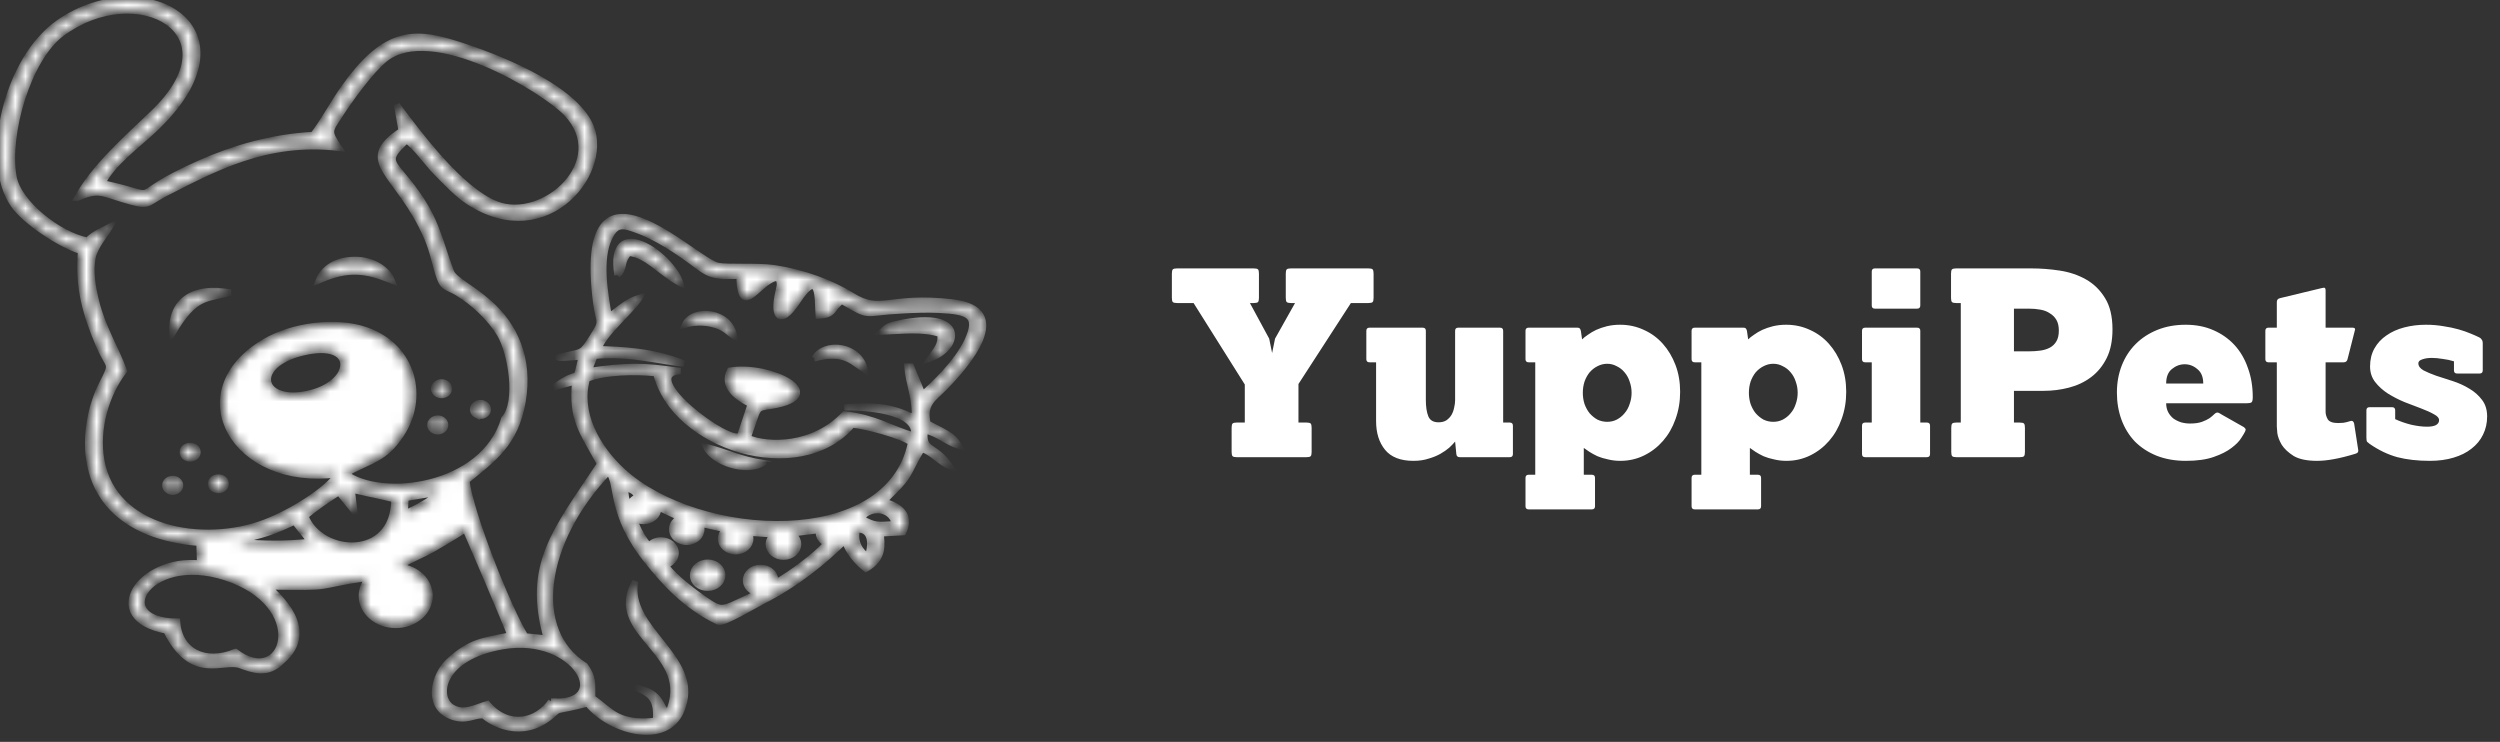 <svg width="246" height="73" viewBox="0 0 246 73" fill="none" xmlns="http://www.w3.org/2000/svg">
<rect x="0" y="0" width="246" height="73" fill="#333333" stroke="none"/>
<path d="M121.192 42.083C121.192 41.875 121.224 41.739 121.288 41.675C121.352 41.611 121.488 41.579 121.696 41.579H122.488V37.835L117.448 29.819H115.816C115.608 29.819 115.472 29.787 115.408 29.723C115.344 29.659 115.312 29.523 115.312 29.315V26.915C115.312 26.707 115.344 26.571 115.408 26.507C115.472 26.443 115.608 26.411 115.816 26.411H123.376C123.584 26.411 123.72 26.443 123.784 26.507C123.848 26.571 123.88 26.707 123.88 26.915V29.315C123.88 29.523 123.848 29.659 123.784 29.723C123.72 29.787 123.584 29.819 123.376 29.819H122.992L124.888 33.323L125.176 34.739L125.464 33.323L127.432 29.819H127.024C126.816 29.819 126.68 29.787 126.616 29.723C126.552 29.659 126.52 29.523 126.52 29.315V26.915C126.52 26.707 126.552 26.571 126.616 26.507C126.68 26.443 126.816 26.411 127.024 26.411H134.656C134.864 26.411 135 26.443 135.064 26.507C135.128 26.571 135.16 26.707 135.16 26.915V29.315C135.16 29.523 135.128 29.659 135.064 29.723C135 29.787 134.864 29.819 134.656 29.819H132.928L127.768 37.787V41.579H128.56C128.768 41.579 128.904 41.611 128.968 41.675C129.032 41.739 129.064 41.875 129.064 42.083V44.483C129.064 44.691 129.032 44.827 128.968 44.891C128.904 44.955 128.768 44.987 128.56 44.987H121.696C121.488 44.987 121.352 44.955 121.288 44.891C121.224 44.827 121.192 44.691 121.192 44.483V42.083ZM143.183 32.555C143.183 32.347 143.287 32.243 143.495 32.243H147.599C147.807 32.243 147.911 32.347 147.911 32.555V41.579H148.559C148.767 41.579 148.871 41.683 148.871 41.891V44.675C148.871 44.883 148.767 44.987 148.559 44.987H143.639C143.431 44.987 143.319 44.883 143.303 44.675L143.183 43.451C143.039 43.627 142.847 43.827 142.607 44.051C142.367 44.259 142.079 44.459 141.743 44.651C141.407 44.843 141.015 45.003 140.567 45.131C140.135 45.275 139.639 45.347 139.079 45.347C137.815 45.347 136.887 44.987 136.295 44.267C135.703 43.547 135.407 42.603 135.407 41.435V35.651H134.759C134.551 35.651 134.447 35.547 134.447 35.339V32.555C134.447 32.347 134.551 32.243 134.759 32.243H139.991C140.199 32.243 140.303 32.347 140.303 32.555V39.371C140.303 40.027 140.383 40.555 140.543 40.955C140.703 41.355 141.039 41.555 141.551 41.555C141.855 41.555 142.111 41.491 142.319 41.363C142.527 41.219 142.695 41.043 142.823 40.835C142.951 40.611 143.039 40.371 143.087 40.115C143.151 39.859 143.183 39.611 143.183 39.371V32.555ZM150.109 32.555C150.109 32.347 150.213 32.243 150.421 32.243H155.197C155.325 32.243 155.405 32.267 155.437 32.315C155.485 32.347 155.525 32.427 155.557 32.555L155.677 33.395C155.821 33.251 156.013 33.099 156.253 32.939C156.493 32.763 156.765 32.603 157.069 32.459C157.389 32.315 157.741 32.195 158.125 32.099C158.525 32.003 158.957 31.955 159.421 31.955C160.253 31.955 161.029 32.123 161.749 32.459C162.469 32.779 163.093 33.235 163.621 33.827C164.149 34.419 164.565 35.115 164.869 35.915C165.173 36.715 165.325 37.595 165.325 38.555C165.325 39.515 165.173 40.411 164.869 41.243C164.581 42.059 164.173 42.771 163.645 43.379C163.117 43.987 162.493 44.467 161.773 44.819C161.053 45.171 160.277 45.347 159.445 45.347C159.013 45.347 158.605 45.299 158.221 45.203C157.837 45.123 157.493 45.019 157.189 44.891C156.885 44.747 156.621 44.603 156.397 44.459C156.173 44.315 155.989 44.187 155.845 44.075V46.715H156.637C156.845 46.715 156.949 46.819 156.949 47.027V49.811C156.949 50.019 156.845 50.123 156.637 50.123H150.421C150.213 50.123 150.109 50.019 150.109 49.811V47.027C150.109 46.819 150.213 46.715 150.421 46.715H151.069V35.651H150.421C150.213 35.651 150.109 35.547 150.109 35.339V32.555ZM155.749 38.651C155.749 39.035 155.805 39.403 155.917 39.755C156.045 40.107 156.213 40.411 156.421 40.667C156.645 40.923 156.901 41.131 157.189 41.291C157.493 41.435 157.813 41.507 158.149 41.507C158.485 41.507 158.797 41.435 159.085 41.291C159.389 41.131 159.645 40.923 159.853 40.667C160.077 40.411 160.245 40.107 160.357 39.755C160.485 39.403 160.549 39.035 160.549 38.651C160.549 38.267 160.485 37.899 160.357 37.547C160.245 37.195 160.077 36.891 159.853 36.635C159.645 36.379 159.389 36.179 159.085 36.035C158.797 35.875 158.485 35.795 158.149 35.795C157.813 35.795 157.493 35.875 157.189 36.035C156.901 36.179 156.645 36.379 156.421 36.635C156.213 36.891 156.045 37.195 155.917 37.547C155.805 37.899 155.749 38.267 155.749 38.651ZM166.451 32.555C166.451 32.347 166.555 32.243 166.763 32.243H171.539C171.667 32.243 171.747 32.267 171.779 32.315C171.827 32.347 171.867 32.427 171.899 32.555L172.019 33.395C172.163 33.251 172.355 33.099 172.595 32.939C172.835 32.763 173.107 32.603 173.411 32.459C173.731 32.315 174.083 32.195 174.467 32.099C174.867 32.003 175.299 31.955 175.763 31.955C176.595 31.955 177.371 32.123 178.091 32.459C178.811 32.779 179.435 33.235 179.963 33.827C180.491 34.419 180.907 35.115 181.211 35.915C181.515 36.715 181.667 37.595 181.667 38.555C181.667 39.515 181.515 40.411 181.211 41.243C180.923 42.059 180.515 42.771 179.987 43.379C179.459 43.987 178.835 44.467 178.115 44.819C177.395 45.171 176.619 45.347 175.787 45.347C175.355 45.347 174.947 45.299 174.563 45.203C174.179 45.123 173.835 45.019 173.531 44.891C173.227 44.747 172.963 44.603 172.739 44.459C172.515 44.315 172.331 44.187 172.187 44.075V46.715H172.979C173.187 46.715 173.291 46.819 173.291 47.027V49.811C173.291 50.019 173.187 50.123 172.979 50.123H166.763C166.555 50.123 166.451 50.019 166.451 49.811V47.027C166.451 46.819 166.555 46.715 166.763 46.715H167.411V35.651H166.763C166.555 35.651 166.451 35.547 166.451 35.339V32.555ZM172.091 38.651C172.091 39.035 172.147 39.403 172.259 39.755C172.387 40.107 172.555 40.411 172.763 40.667C172.987 40.923 173.243 41.131 173.531 41.291C173.835 41.435 174.155 41.507 174.491 41.507C174.827 41.507 175.139 41.435 175.427 41.291C175.731 41.131 175.987 40.923 176.195 40.667C176.419 40.411 176.587 40.107 176.699 39.755C176.827 39.403 176.891 39.035 176.891 38.651C176.891 38.267 176.827 37.899 176.699 37.547C176.587 37.195 176.419 36.891 176.195 36.635C175.987 36.379 175.731 36.179 175.427 36.035C175.139 35.875 174.827 35.795 174.491 35.795C174.155 35.795 173.835 35.875 173.531 36.035C173.243 36.179 172.987 36.379 172.763 36.635C172.555 36.891 172.387 37.195 172.259 37.547C172.147 37.899 172.091 38.267 172.091 38.651ZM183.221 41.891C183.221 41.683 183.325 41.579 183.533 41.579H184.181V35.651H183.533C183.325 35.651 183.221 35.547 183.221 35.339V32.555C183.221 32.347 183.325 32.243 183.533 32.243H188.645C188.853 32.243 188.957 32.347 188.957 32.555V41.579H189.605C189.813 41.579 189.917 41.683 189.917 41.891V44.675C189.917 44.883 189.813 44.987 189.605 44.987H183.533C183.325 44.987 183.221 44.883 183.221 44.675V41.891ZM184.493 30.371C184.285 30.371 184.181 30.267 184.181 30.059V26.723C184.181 26.515 184.285 26.411 184.493 26.411H188.645C188.853 26.411 188.957 26.515 188.957 26.723V30.059C188.957 30.267 188.853 30.371 188.645 30.371H184.493ZM192.005 42.083C192.005 41.875 192.037 41.739 192.101 41.675C192.165 41.611 192.301 41.579 192.509 41.579H192.941V29.819H192.485C192.277 29.819 192.141 29.787 192.077 29.723C192.013 29.659 191.981 29.523 191.981 29.315V26.915C191.981 26.707 192.013 26.571 192.077 26.507C192.141 26.443 192.277 26.411 192.485 26.411H199.901C200.813 26.411 201.741 26.483 202.685 26.627C203.629 26.771 204.485 27.059 205.253 27.491C206.021 27.923 206.645 28.531 207.125 29.315C207.621 30.099 207.869 31.131 207.869 32.411C207.869 33.531 207.677 34.475 207.293 35.243C206.909 36.011 206.397 36.635 205.757 37.115C205.117 37.595 204.389 37.939 203.573 38.147C202.773 38.355 201.941 38.459 201.077 38.459H198.173V41.579H198.749C198.957 41.579 199.093 41.611 199.157 41.675C199.221 41.739 199.253 41.875 199.253 42.083V44.483C199.253 44.691 199.221 44.827 199.157 44.891C199.093 44.955 198.957 44.987 198.749 44.987H192.509C192.301 44.987 192.165 44.955 192.101 44.891C192.037 44.827 192.005 44.691 192.005 44.483V42.083ZM202.589 32.531C202.589 32.099 202.509 31.747 202.349 31.475C202.189 31.203 201.973 30.987 201.701 30.827C201.445 30.651 201.133 30.531 200.765 30.467C200.413 30.403 200.037 30.371 199.637 30.371H198.173V34.571H199.661C200.045 34.571 200.413 34.547 200.765 34.499C201.117 34.451 201.429 34.355 201.701 34.211C201.973 34.067 202.189 33.859 202.349 33.587C202.509 33.315 202.589 32.963 202.589 32.531ZM220.807 42.035C220.919 42.131 220.975 42.211 220.975 42.275C220.975 42.291 220.959 42.347 220.927 42.443C220.879 42.555 220.751 42.771 220.543 43.091C220.351 43.411 220.031 43.739 219.583 44.075C219.151 44.411 218.567 44.707 217.831 44.963C217.111 45.219 216.199 45.347 215.095 45.347C214.023 45.347 213.063 45.179 212.215 44.843C211.383 44.507 210.671 44.043 210.079 43.451C209.503 42.843 209.063 42.131 208.759 41.315C208.455 40.483 208.303 39.587 208.303 38.627C208.303 37.667 208.463 36.779 208.783 35.963C209.103 35.147 209.559 34.443 210.151 33.851C210.743 33.259 211.455 32.795 212.287 32.459C213.119 32.123 214.047 31.955 215.071 31.955C216.079 31.955 216.983 32.131 217.783 32.483C218.599 32.835 219.295 33.323 219.871 33.947C220.447 34.571 220.887 35.323 221.191 36.203C221.511 37.067 221.671 38.027 221.671 39.083C221.671 39.355 221.631 39.523 221.551 39.587C221.471 39.651 221.303 39.683 221.047 39.683H213.151C213.151 40.003 213.215 40.291 213.343 40.547C213.471 40.787 213.639 40.995 213.847 41.171C214.071 41.331 214.327 41.459 214.615 41.555C214.903 41.635 215.199 41.675 215.503 41.675C215.983 41.675 216.375 41.619 216.679 41.507C216.983 41.395 217.231 41.275 217.423 41.147C217.615 41.003 217.767 40.875 217.879 40.763C217.991 40.651 218.095 40.595 218.191 40.595C218.255 40.595 218.327 40.619 218.407 40.667C218.487 40.715 218.567 40.763 218.647 40.811L220.807 42.035ZM216.799 37.739C216.799 37.099 216.607 36.627 216.223 36.323C215.855 36.003 215.439 35.843 214.975 35.843C214.511 35.843 214.087 36.003 213.703 36.323C213.335 36.627 213.151 37.099 213.151 37.739H216.799ZM232.055 44.315C232.055 44.443 232.015 44.531 231.935 44.579C231.871 44.611 231.815 44.635 231.767 44.651C230.983 44.891 230.279 45.067 229.655 45.179C229.047 45.291 228.495 45.347 227.999 45.347C227.007 45.347 226.239 45.187 225.695 44.867C225.167 44.531 224.775 44.163 224.519 43.763C224.279 43.347 224.135 42.963 224.087 42.611C224.055 42.243 224.039 42.027 224.039 41.963V35.651H223.223C223.015 35.651 222.911 35.547 222.911 35.339V32.555C222.911 32.347 223.015 32.243 223.223 32.243H224.039V29.723C224.039 29.515 224.143 29.387 224.351 29.339L228.527 28.331C228.559 28.331 228.583 28.331 228.599 28.331C228.615 28.315 228.639 28.307 228.671 28.307C228.783 28.307 228.839 28.395 228.839 28.571V32.243H231.479C231.655 32.243 231.743 32.299 231.743 32.411L230.999 35.339C230.951 35.547 230.823 35.651 230.615 35.651H228.839V40.523C228.839 40.763 228.911 41.011 229.055 41.267C229.215 41.507 229.551 41.627 230.063 41.627C230.223 41.627 230.399 41.619 230.591 41.603C230.799 41.571 231.023 41.515 231.263 41.435L231.383 41.411C231.431 41.411 231.479 41.427 231.527 41.459C231.575 41.491 231.615 41.563 231.647 41.675L232.055 44.315ZM241.47 35.555C241.118 35.443 240.742 35.363 240.342 35.315C239.958 35.251 239.606 35.219 239.286 35.219C238.918 35.219 238.606 35.267 238.35 35.363C238.094 35.443 237.966 35.571 237.966 35.747C237.966 36.019 238.134 36.251 238.47 36.443C238.806 36.619 239.222 36.795 239.718 36.971C240.214 37.131 240.758 37.307 241.35 37.499C241.942 37.691 242.486 37.939 242.982 38.243C243.478 38.531 243.894 38.899 244.23 39.347C244.566 39.779 244.734 40.323 244.734 40.979C244.734 41.635 244.598 42.235 244.326 42.779C244.07 43.307 243.694 43.763 243.198 44.147C242.718 44.531 242.126 44.827 241.422 45.035C240.734 45.243 239.958 45.347 239.094 45.347C237.894 45.347 236.83 45.227 235.902 44.987C234.974 44.731 234.07 44.299 233.19 43.691C233.078 43.611 232.99 43.539 232.926 43.475C232.878 43.411 232.854 43.267 232.854 43.043V40.379C232.854 40.171 232.958 40.067 233.166 40.067H235.374C235.582 40.067 235.686 40.171 235.686 40.379V41.243C236.166 41.467 236.694 41.651 237.27 41.795C237.846 41.923 238.366 41.987 238.83 41.987C239.182 41.987 239.462 41.939 239.67 41.843C239.894 41.731 240.006 41.563 240.006 41.339C240.006 41.131 239.838 40.939 239.502 40.763C239.166 40.571 238.742 40.379 238.23 40.187C237.734 39.995 237.19 39.787 236.598 39.563C236.022 39.323 235.478 39.043 234.966 38.723C234.47 38.403 234.054 38.027 233.718 37.595C233.382 37.163 233.214 36.651 233.214 36.059C233.214 35.387 233.358 34.795 233.646 34.283C233.934 33.771 234.326 33.347 234.822 33.011C235.318 32.659 235.902 32.395 236.574 32.219C237.246 32.043 237.958 31.955 238.71 31.955C239.318 31.955 239.894 32.003 240.438 32.099C240.982 32.179 241.478 32.283 241.926 32.411C242.374 32.539 242.766 32.675 243.102 32.819C243.454 32.963 243.742 33.091 243.966 33.203C244.046 33.235 244.118 33.299 244.182 33.395C244.262 33.475 244.302 33.611 244.302 33.803V36.443C244.302 36.651 244.198 36.755 243.99 36.755H241.782C241.574 36.755 241.47 36.651 241.47 36.443V35.555Z" fill="white"/>
<mask id="path-2-inside-1_24_1301" fill="white">
<path fill-rule="evenodd" clip-rule="evenodd" d="M54.227 69.006C52.892 70.982 50.072 71.751 47.962 69.272C46.875 69.574 45.591 70.363 44.413 69.564C42.905 68.542 43.338 64.659 49.457 63.595C56.748 62.328 60.439 69.515 54.225 69.006H54.227ZM42.709 42.368C43.065 42.541 43.517 42.434 43.718 42.127C43.921 41.822 43.795 41.434 43.44 41.26C43.085 41.087 42.633 41.195 42.431 41.5C42.229 41.805 42.354 42.194 42.709 42.368ZM43.085 38.804C43.44 38.977 43.891 38.87 44.094 38.565C44.295 38.258 44.171 37.871 43.814 37.697C43.458 37.523 43.008 37.631 42.805 37.936C42.604 38.243 42.728 38.631 43.085 38.804ZM46.912 40.845C47.267 41.018 47.719 40.911 47.922 40.606C48.123 40.299 47.998 39.911 47.642 39.738C47.285 39.565 46.835 39.672 46.633 39.978C46.431 40.285 46.556 40.672 46.912 40.846V40.845ZM18.71 43.859C19.119 43.859 19.451 44.144 19.451 44.494C19.451 44.845 19.119 45.132 18.71 45.132C18.301 45.132 17.969 44.847 17.969 44.494C17.969 44.141 18.301 43.859 18.71 43.859ZM16.993 47.117C17.402 47.117 17.734 47.403 17.734 47.755C17.734 48.106 17.402 48.39 16.993 48.39C16.584 48.39 16.252 48.105 16.252 47.755C16.252 47.404 16.582 47.117 16.993 47.117ZM21.492 46.964C21.901 46.964 22.233 47.25 22.233 47.601C22.233 47.953 21.901 48.237 21.492 48.237C21.084 48.237 20.752 47.953 20.752 47.601C20.752 47.25 21.084 46.964 21.492 46.964ZM81.327 53.475C80.87 53.264 80.56 52.852 80.56 52.375C80.56 52.303 80.566 52.233 80.579 52.165L77.887 52.5C78.283 52.724 78.546 53.108 78.546 53.546C78.546 54.236 77.897 54.794 77.095 54.794C76.294 54.794 75.644 54.236 75.644 53.546C75.644 53.165 75.842 52.825 76.156 52.596L73.665 52.42C73.776 52.596 73.839 52.797 73.839 53.012C73.839 53.701 73.189 54.259 72.388 54.259C71.586 54.259 70.937 53.701 70.937 53.012C70.937 52.648 71.118 52.32 71.408 52.091L68.87 51.515C68.969 51.686 69.026 51.878 69.026 52.081C69.026 52.77 68.377 53.328 67.576 53.328C66.774 53.328 66.125 52.77 66.125 52.081C66.125 51.583 66.463 51.154 66.953 50.953L64.772 49.929C64.775 49.963 64.777 49.996 64.777 50.032C64.777 50.721 64.128 51.279 63.326 51.279C62.961 51.279 62.628 51.164 62.374 50.972C62.628 51.849 63.279 53.108 63.866 53.683C64.131 53.369 64.558 53.165 65.044 53.165C65.845 53.165 66.495 53.724 66.495 54.413C66.495 54.87 66.21 55.268 65.785 55.486C65.726 55.563 65.662 55.645 65.593 55.732C66.251 56.756 68.529 58.472 69.735 59.264C70.749 59.93 71.068 60.015 72.375 59.386C72.972 59.099 73.883 58.721 74.565 58.335C73.897 58.223 73.394 57.718 73.394 57.112C73.394 56.422 74.043 55.864 74.844 55.864C75.646 55.864 76.295 56.422 76.295 57.112C76.295 57.197 76.284 57.281 76.266 57.362C77.835 56.493 80.345 54.622 81.325 53.477L81.327 53.475ZM69.635 55.354C70.435 55.354 71.086 55.912 71.086 56.601C71.086 57.29 70.436 57.849 69.635 57.849C68.834 57.849 68.184 57.29 68.184 56.601C68.184 55.912 68.834 55.354 69.635 55.354ZM61.911 49.762C62.014 49.356 62.35 49.025 62.788 48.874C62.405 48.328 62.314 48.274 61.514 47.992C61.538 48.69 61.578 49.217 61.911 49.762ZM39.428 55.781L39.321 55.726C40.085 55.168 41.683 54.555 42.656 53.98C43.737 53.34 44.868 52.705 45.782 52.067C45.892 52.195 49.87 61.514 50.226 62.52C47.606 63.045 46.307 63.086 44.142 65.095C42.694 66.438 41.977 69.415 44.231 70.415C45.875 71.145 46.691 70.245 47.601 70.415C48.293 71.055 51.36 72.951 54.343 70.353C55.226 69.585 54.405 70.11 57.817 69.231C60.13 72.062 65.986 73.626 67.203 69.457C68.779 64.607 61.614 61.898 62.504 57.212C59.466 62.474 68.539 64.159 65.706 70.254C64.849 69.397 65.104 68.128 62.535 67.661C64.133 68.294 64.687 68.886 64.533 70.923C60.716 71.283 60.2 70.016 58.285 68.663C58.244 67.195 58.441 66.726 57.565 65.514C52.109 62.103 53.332 53.295 59.868 46.431C60.938 47.625 59.901 50.494 63.748 55.264C65.246 57.12 67.356 59.601 70.711 61.197C71.151 61.407 74.501 59.411 75.07 59.126C78.315 57.498 81.137 55.193 83.118 53.214C83.504 54.314 84.304 55.288 85.207 55.98C87.034 54.949 86.765 53.494 86.656 52.5L88.877 52.373C89.674 50.781 88.668 49.804 86.983 49.369C87.567 48.624 88.393 48.035 89.09 47.054C89.646 46.272 90.138 44.992 90.727 44.179C91.901 44.631 92.348 45.4 93.516 45.929C91.985 43.672 90.74 44.513 91.003 42.351C92.43 42.704 93.01 43.435 94.374 43.895C93.794 42.762 92.544 42.379 91.278 41.675C90.846 39.71 91.828 39.251 92.904 38.158C95.099 35.928 99.883 30.459 93.714 29.749C87.442 29.026 86.703 30.887 83.839 29.097C81.852 27.853 78.999 26.786 76.125 26.374C74.516 26.143 71.57 26.346 70.644 26.151C68.258 25.651 56.622 13.579 58.648 29.725C58.928 31.963 59.404 31.45 58.275 33.205C57.317 34.694 57.369 34.621 55.737 34.959C53.339 35.452 57.091 35.094 57.23 35.08C56.514 38.111 57.209 36.073 54.541 38.111L56.589 37.541C56.255 41.326 57.202 42.281 59.047 45.658C54.624 52.296 51.739 55.605 53.805 62.828L51.685 62.608C50.015 59.899 46.291 50.563 45.901 47.296C48.519 45.156 50.715 43.653 51.428 39.514C52.16 35.263 50.625 32.029 48.129 29.825C46.302 28.212 44.67 27.54 44.364 26.717C43.088 23.287 42.972 21.391 40.069 17.794C38.456 15.796 37.952 15.723 39.984 13.82C40.818 14.283 41.987 15.998 42.933 16.955C43.973 18.007 44.997 19.112 46.116 19.841C53.942 24.941 60.393 16.568 57.925 12.029C55.941 8.381 48.967 5.593 44.66 4.256C40.435 2.944 37.69 3.245 33.827 8.676C32.837 10.07 31.809 11.997 30.812 13.268C26.661 13.505 22.986 14.605 19.759 16.026C11.505 19.664 16.883 19.495 10.089 18.021C10.933 16.198 13.561 14.219 15.009 12.877C25.912 2.785 14.225 -3.619 5.803 2.225C0.559 5.864 -1.618 15.894 1.317 20.121C2.488 21.807 5.901 24.05 7.969 24.706C7.632 28.263 8.489 31.07 9.75 34.014C10.735 36.309 11.18 35.555 10.089 37.67C9.49 38.829 9.007 40.289 8.808 41.694C7.808 48.717 12.169 52.863 19.613 53.423L19.683 55.442C13.8 54.83 9.721 60.784 16.365 62.053C18.887 67.158 21.973 64.868 23.589 65.444C24.891 65.908 26.309 66.493 27.737 65.037C31.292 61.984 27.274 58.563 26.355 57.712C33.346 57.837 30.544 57.681 36.154 56.864L36.045 57.185C35.757 57.61 35.593 58.103 35.593 58.629C35.593 60.218 37.092 61.505 38.94 61.505C40.788 61.505 42.285 60.217 42.285 58.629C42.285 57.182 41.044 55.985 39.426 55.783L39.428 55.781ZM71.339 27.16L72.751 27.147C72.854 31.797 74.814 27.308 76.562 27.339C76.915 27.971 76.644 28.325 76.493 29.202C76.081 31.599 77.069 31.774 78.436 29.692C80.692 26.254 80.429 29.368 80.548 31.069C82.156 30.981 81.776 30.392 82.827 29.606C85.84 31.336 84.703 30.758 88.816 30.548C89.96 30.489 91.193 30.43 92.367 30.492C95.267 30.644 96.386 30.979 95.174 33.568C94.154 35.748 91.734 37.974 90.784 38.818L89.646 36.053H89.271C89.405 37.78 90.146 39.286 89.984 41.139C87.637 39.874 85.357 39.859 83.088 40.091C84.729 40.046 90.367 40.296 89.942 42.876C87.536 42.15 86.198 41.137 83.098 40.76C80.087 43.985 75.59 43.942 73.572 43.081C74.751 39.879 74.249 40.21 75.913 39.932C81.927 38.926 75.795 35.8 71.825 36.462C71.019 38.073 72.586 39.127 73.863 39.765L72.839 42.839C71.948 43.943 62.498 36.866 66.957 36.51C63.225 35.956 61.746 35.957 57.914 36.506L58.504 35.026C62.054 34.68 65.297 35.644 67.302 35.77C64.167 34.49 61.12 34.426 58.897 34.344C59.291 32.903 62.093 30.631 62.968 29.268C61.532 29.732 60.853 30.514 59.919 31.153C59.52 28.832 58.916 25.552 59.952 23.396C60.667 21.904 61.342 22.116 62.979 22.749C64.27 23.249 65.538 24.024 66.292 24.507C69.177 26.361 69.273 27.104 71.339 27.156V27.16ZM80.156 35.265C81.117 33.527 84.619 33.967 85.097 36.388L84.068 35.682C82.881 34.825 81.564 34.888 80.154 35.265H80.156ZM67.383 31.962C68.178 30.246 71.83 30.548 72.255 33.115C71.434 32.516 71.235 32.156 70.018 31.872C69.237 31.69 68.245 31.687 67.383 31.962ZM75.078 45.559C73.441 46.591 70.193 45.51 69.457 43.967C71.513 44.486 72.668 45.171 75.078 45.559ZM86.739 32.648C87.367 32.075 87.518 32.023 88.514 31.814C95.011 30.436 94.63 34.164 91.499 35.3C92.029 34.52 92.675 33.998 92.519 32.871C90.791 32.291 88.636 32.569 86.739 32.648ZM16.947 32.834C16.777 29.593 19.008 28.094 22.688 28.783C20.298 29.524 19.26 28.904 16.947 32.834ZM60.748 27.07C59.765 20.754 66.066 25.015 66.967 27.891C64.728 26.638 63.761 25.126 61.864 24.88C61.195 25.714 61.419 25.941 61.146 26.533C60.92 27.025 61.028 26.773 60.747 27.071L60.748 27.07ZM31.357 27.596C31.815 26.475 32.967 25.583 34.895 25.564C36.635 25.547 38.078 26.445 38.561 27.6C36.011 26.61 34.378 26.285 31.357 27.596ZM23.174 64.144C20.186 65.372 17.639 64.121 17.428 61.158C10.447 61.138 14.801 53.857 22.955 57.089C30.49 60.078 27.852 67.725 23.175 64.144H23.174ZM23.398 53.328C25.035 52.663 25.879 52.847 28.974 51.331L30.556 53.312C27.934 53.565 26.018 53.545 23.398 53.327V53.328ZM84.331 52.106C85.952 52.048 85.699 53.861 85.4 54.767C84.642 54.297 84.007 53.302 84.331 52.106ZM84.789 51.043C85.283 49.936 87.65 49.736 88.069 51.575C86.252 51.683 86.15 51.738 84.789 51.043ZM43.175 48.456C42.537 49.236 40.726 50.112 39.83 50.532L39.915 49.008L43.175 48.456ZM34.879 50.331L34.614 48.193C35.407 48.337 36.079 48.542 36.845 48.676L38.597 49.081C38.633 49.027 38.737 49.134 38.801 49.169C38.736 55.137 31.581 54.649 30.057 50.808C30.539 50.281 32.698 48.824 33.341 48.441L34.877 50.331H34.879ZM83.862 41.79C85.13 41.884 88.802 42.869 89.639 43.548C87.48 54.244 68.765 53.248 61.272 46.386C58.707 44.036 56.805 40.555 57.765 37.279C59.481 36.566 62.561 36.513 64.574 36.739C66.277 43.922 78.625 47.911 83.862 41.791V41.79ZM30.302 34.579C35.214 33.639 34.73 37.881 30.148 38.779C25.446 39.698 24.728 35.647 30.302 34.579ZM7.609 19.46C9.703 18.6 9.95 18.972 12.076 19.603C14.747 20.398 14.232 20.129 16.067 19.125C20.913 16.654 26.211 13.7 33.364 14.557C32.276 12.904 32.36 12.962 33.408 11.351C34.463 9.733 36.457 6.961 37.861 5.819C42.457 2.084 53.507 8.806 55.722 11.117C60.251 15.842 53.52 21.941 48.824 20.097C45.314 18.717 41.264 13.281 39.053 10.322L39.514 12.865C34.84 15.966 39.252 16.952 42.015 23.365C42.684 24.919 42.779 26.005 43.289 27.402C43.633 28.339 44.065 28.24 44.976 28.78C46.557 29.717 48.254 31.302 49.194 32.884C50.275 34.699 51.108 39.544 49.614 41.206C47.59 48.04 37.481 49.23 33.992 46.593C36.734 45.154 37.859 45.137 39.441 42.783C41.868 39.167 40.733 34.137 36.025 32.493C33.003 31.438 28.753 32.056 26.074 33.625C17.701 38.535 23.037 48.057 33.232 46.665C32.129 48.248 28.738 50.401 26.062 51.418C19.978 53.731 11.189 52.169 9.976 45.316C9.405 42.098 10.509 38.684 12.204 36.487C11.366 34.218 10.111 32.315 9.439 29.599C9.114 28.282 8.849 26.679 9.119 25.327C9.33 24.27 10.296 23.177 10.823 22.311C10.066 22.703 9.246 22.991 8.608 23.675C5.797 23.122 1.792 20.018 1.33 17.372C0.598 13.201 2.751 5.772 6.055 3.301C13.442 -2.222 23.542 3.141 14.996 11.209C12.419 13.685 9.284 16.434 7.607 19.46H7.609Z"/>
</mask>
<path fill-rule="evenodd" clip-rule="evenodd" d="M54.227 69.006C52.892 70.982 50.072 71.751 47.962 69.272C46.875 69.574 45.591 70.363 44.413 69.564C42.905 68.542 43.338 64.659 49.457 63.595C56.748 62.328 60.439 69.515 54.225 69.006H54.227ZM42.709 42.368C43.065 42.541 43.517 42.434 43.718 42.127C43.921 41.822 43.795 41.434 43.44 41.26C43.085 41.087 42.633 41.195 42.431 41.5C42.229 41.805 42.354 42.194 42.709 42.368ZM43.085 38.804C43.44 38.977 43.891 38.87 44.094 38.565C44.295 38.258 44.171 37.871 43.814 37.697C43.458 37.523 43.008 37.631 42.805 37.936C42.604 38.243 42.728 38.631 43.085 38.804ZM46.912 40.845C47.267 41.018 47.719 40.911 47.922 40.606C48.123 40.299 47.998 39.911 47.642 39.738C47.285 39.565 46.835 39.672 46.633 39.978C46.431 40.285 46.556 40.672 46.912 40.846V40.845ZM18.71 43.859C19.119 43.859 19.451 44.144 19.451 44.494C19.451 44.845 19.119 45.132 18.71 45.132C18.301 45.132 17.969 44.847 17.969 44.494C17.969 44.141 18.301 43.859 18.71 43.859ZM16.993 47.117C17.402 47.117 17.734 47.403 17.734 47.755C17.734 48.106 17.402 48.39 16.993 48.39C16.584 48.39 16.252 48.105 16.252 47.755C16.252 47.404 16.582 47.117 16.993 47.117ZM21.492 46.964C21.901 46.964 22.233 47.25 22.233 47.601C22.233 47.953 21.901 48.237 21.492 48.237C21.084 48.237 20.752 47.953 20.752 47.601C20.752 47.25 21.084 46.964 21.492 46.964ZM81.327 53.475C80.87 53.264 80.56 52.852 80.56 52.375C80.56 52.303 80.566 52.233 80.579 52.165L77.887 52.5C78.283 52.724 78.546 53.108 78.546 53.546C78.546 54.236 77.897 54.794 77.095 54.794C76.294 54.794 75.644 54.236 75.644 53.546C75.644 53.165 75.842 52.825 76.156 52.596L73.665 52.42C73.776 52.596 73.839 52.797 73.839 53.012C73.839 53.701 73.189 54.259 72.388 54.259C71.586 54.259 70.937 53.701 70.937 53.012C70.937 52.648 71.118 52.32 71.408 52.091L68.87 51.515C68.969 51.686 69.026 51.878 69.026 52.081C69.026 52.77 68.377 53.328 67.576 53.328C66.774 53.328 66.125 52.77 66.125 52.081C66.125 51.583 66.463 51.154 66.953 50.953L64.772 49.929C64.775 49.963 64.777 49.996 64.777 50.032C64.777 50.721 64.128 51.279 63.326 51.279C62.961 51.279 62.628 51.164 62.374 50.972C62.628 51.849 63.279 53.108 63.866 53.683C64.131 53.369 64.558 53.165 65.044 53.165C65.845 53.165 66.495 53.724 66.495 54.413C66.495 54.87 66.21 55.268 65.785 55.486C65.726 55.563 65.662 55.645 65.593 55.732C66.251 56.756 68.529 58.472 69.735 59.264C70.749 59.93 71.068 60.015 72.375 59.386C72.972 59.099 73.883 58.721 74.565 58.335C73.897 58.223 73.394 57.718 73.394 57.112C73.394 56.422 74.043 55.864 74.844 55.864C75.646 55.864 76.295 56.422 76.295 57.112C76.295 57.197 76.284 57.281 76.266 57.362C77.835 56.493 80.345 54.622 81.325 53.477L81.327 53.475ZM69.635 55.354C70.435 55.354 71.086 55.912 71.086 56.601C71.086 57.29 70.436 57.849 69.635 57.849C68.834 57.849 68.184 57.29 68.184 56.601C68.184 55.912 68.834 55.354 69.635 55.354ZM61.911 49.762C62.014 49.356 62.35 49.025 62.788 48.874C62.405 48.328 62.314 48.274 61.514 47.992C61.538 48.69 61.578 49.217 61.911 49.762ZM39.428 55.781L39.321 55.726C40.085 55.168 41.683 54.555 42.656 53.98C43.737 53.34 44.868 52.705 45.782 52.067C45.892 52.195 49.87 61.514 50.226 62.52C47.606 63.045 46.307 63.086 44.142 65.095C42.694 66.438 41.977 69.415 44.231 70.415C45.875 71.145 46.691 70.245 47.601 70.415C48.293 71.055 51.36 72.951 54.343 70.353C55.226 69.585 54.405 70.11 57.817 69.231C60.13 72.062 65.986 73.626 67.203 69.457C68.779 64.607 61.614 61.898 62.504 57.212C59.466 62.474 68.539 64.159 65.706 70.254C64.849 69.397 65.104 68.128 62.535 67.661C64.133 68.294 64.687 68.886 64.533 70.923C60.716 71.283 60.2 70.016 58.285 68.663C58.244 67.195 58.441 66.726 57.565 65.514C52.109 62.103 53.332 53.295 59.868 46.431C60.938 47.625 59.901 50.494 63.748 55.264C65.246 57.12 67.356 59.601 70.711 61.197C71.151 61.407 74.501 59.411 75.07 59.126C78.315 57.498 81.137 55.193 83.118 53.214C83.504 54.314 84.304 55.288 85.207 55.98C87.034 54.949 86.765 53.494 86.656 52.5L88.877 52.373C89.674 50.781 88.668 49.804 86.983 49.369C87.567 48.624 88.393 48.035 89.09 47.054C89.646 46.272 90.138 44.992 90.727 44.179C91.901 44.631 92.348 45.4 93.516 45.929C91.985 43.672 90.74 44.513 91.003 42.351C92.43 42.704 93.01 43.435 94.374 43.895C93.794 42.762 92.544 42.379 91.278 41.675C90.846 39.71 91.828 39.251 92.904 38.158C95.099 35.928 99.883 30.459 93.714 29.749C87.442 29.026 86.703 30.887 83.839 29.097C81.852 27.853 78.999 26.786 76.125 26.374C74.516 26.143 71.57 26.346 70.644 26.151C68.258 25.651 56.622 13.579 58.648 29.725C58.928 31.963 59.404 31.45 58.275 33.205C57.317 34.694 57.369 34.621 55.737 34.959C53.339 35.452 57.091 35.094 57.23 35.08C56.514 38.111 57.209 36.073 54.541 38.111L56.589 37.541C56.255 41.326 57.202 42.281 59.047 45.658C54.624 52.296 51.739 55.605 53.805 62.828L51.685 62.608C50.015 59.899 46.291 50.563 45.901 47.296C48.519 45.156 50.715 43.653 51.428 39.514C52.16 35.263 50.625 32.029 48.129 29.825C46.302 28.212 44.67 27.54 44.364 26.717C43.088 23.287 42.972 21.391 40.069 17.794C38.456 15.796 37.952 15.723 39.984 13.82C40.818 14.283 41.987 15.998 42.933 16.955C43.973 18.007 44.997 19.112 46.116 19.841C53.942 24.941 60.393 16.568 57.925 12.029C55.941 8.381 48.967 5.593 44.66 4.256C40.435 2.944 37.69 3.245 33.827 8.676C32.837 10.07 31.809 11.997 30.812 13.268C26.661 13.505 22.986 14.605 19.759 16.026C11.505 19.664 16.883 19.495 10.089 18.021C10.933 16.198 13.561 14.219 15.009 12.877C25.912 2.785 14.225 -3.619 5.803 2.225C0.559 5.864 -1.618 15.894 1.317 20.121C2.488 21.807 5.901 24.05 7.969 24.706C7.632 28.263 8.489 31.07 9.75 34.014C10.735 36.309 11.18 35.555 10.089 37.67C9.49 38.829 9.007 40.289 8.808 41.694C7.808 48.717 12.169 52.863 19.613 53.423L19.683 55.442C13.8 54.83 9.721 60.784 16.365 62.053C18.887 67.158 21.973 64.868 23.589 65.444C24.891 65.908 26.309 66.493 27.737 65.037C31.292 61.984 27.274 58.563 26.355 57.712C33.346 57.837 30.544 57.681 36.154 56.864L36.045 57.185C35.757 57.61 35.593 58.103 35.593 58.629C35.593 60.218 37.092 61.505 38.94 61.505C40.788 61.505 42.285 60.217 42.285 58.629C42.285 57.182 41.044 55.985 39.426 55.783L39.428 55.781ZM71.339 27.16L72.751 27.147C72.854 31.797 74.814 27.308 76.562 27.339C76.915 27.971 76.644 28.325 76.493 29.202C76.081 31.599 77.069 31.774 78.436 29.692C80.692 26.254 80.429 29.368 80.548 31.069C82.156 30.981 81.776 30.392 82.827 29.606C85.84 31.336 84.703 30.758 88.816 30.548C89.96 30.489 91.193 30.43 92.367 30.492C95.267 30.644 96.386 30.979 95.174 33.568C94.154 35.748 91.734 37.974 90.784 38.818L89.646 36.053H89.271C89.405 37.78 90.146 39.286 89.984 41.139C87.637 39.874 85.357 39.859 83.088 40.091C84.729 40.046 90.367 40.296 89.942 42.876C87.536 42.15 86.198 41.137 83.098 40.76C80.087 43.985 75.59 43.942 73.572 43.081C74.751 39.879 74.249 40.21 75.913 39.932C81.927 38.926 75.795 35.8 71.825 36.462C71.019 38.073 72.586 39.127 73.863 39.765L72.839 42.839C71.948 43.943 62.498 36.866 66.957 36.51C63.225 35.956 61.746 35.957 57.914 36.506L58.504 35.026C62.054 34.68 65.297 35.644 67.302 35.77C64.167 34.49 61.12 34.426 58.897 34.344C59.291 32.903 62.093 30.631 62.968 29.268C61.532 29.732 60.853 30.514 59.919 31.153C59.52 28.832 58.916 25.552 59.952 23.396C60.667 21.904 61.342 22.116 62.979 22.749C64.27 23.249 65.538 24.024 66.292 24.507C69.177 26.361 69.273 27.104 71.339 27.156V27.16ZM80.156 35.265C81.117 33.527 84.619 33.967 85.097 36.388L84.068 35.682C82.881 34.825 81.564 34.888 80.154 35.265H80.156ZM67.383 31.962C68.178 30.246 71.83 30.548 72.255 33.115C71.434 32.516 71.235 32.156 70.018 31.872C69.237 31.69 68.245 31.687 67.383 31.962ZM75.078 45.559C73.441 46.591 70.193 45.51 69.457 43.967C71.513 44.486 72.668 45.171 75.078 45.559ZM86.739 32.648C87.367 32.075 87.518 32.023 88.514 31.814C95.011 30.436 94.63 34.164 91.499 35.3C92.029 34.52 92.675 33.998 92.519 32.871C90.791 32.291 88.636 32.569 86.739 32.648ZM16.947 32.834C16.777 29.593 19.008 28.094 22.688 28.783C20.298 29.524 19.26 28.904 16.947 32.834ZM60.748 27.07C59.765 20.754 66.066 25.015 66.967 27.891C64.728 26.638 63.761 25.126 61.864 24.88C61.195 25.714 61.419 25.941 61.146 26.533C60.92 27.025 61.028 26.773 60.747 27.071L60.748 27.07ZM31.357 27.596C31.815 26.475 32.967 25.583 34.895 25.564C36.635 25.547 38.078 26.445 38.561 27.6C36.011 26.61 34.378 26.285 31.357 27.596ZM23.174 64.144C20.186 65.372 17.639 64.121 17.428 61.158C10.447 61.138 14.801 53.857 22.955 57.089C30.49 60.078 27.852 67.725 23.175 64.144H23.174ZM23.398 53.328C25.035 52.663 25.879 52.847 28.974 51.331L30.556 53.312C27.934 53.565 26.018 53.545 23.398 53.327V53.328ZM84.331 52.106C85.952 52.048 85.699 53.861 85.4 54.767C84.642 54.297 84.007 53.302 84.331 52.106ZM84.789 51.043C85.283 49.936 87.65 49.736 88.069 51.575C86.252 51.683 86.15 51.738 84.789 51.043ZM43.175 48.456C42.537 49.236 40.726 50.112 39.83 50.532L39.915 49.008L43.175 48.456ZM34.879 50.331L34.614 48.193C35.407 48.337 36.079 48.542 36.845 48.676L38.597 49.081C38.633 49.027 38.737 49.134 38.801 49.169C38.736 55.137 31.581 54.649 30.057 50.808C30.539 50.281 32.698 48.824 33.341 48.441L34.877 50.331H34.879ZM83.862 41.79C85.13 41.884 88.802 42.869 89.639 43.548C87.48 54.244 68.765 53.248 61.272 46.386C58.707 44.036 56.805 40.555 57.765 37.279C59.481 36.566 62.561 36.513 64.574 36.739C66.277 43.922 78.625 47.911 83.862 41.791V41.79ZM30.302 34.579C35.214 33.639 34.73 37.881 30.148 38.779C25.446 39.698 24.728 35.647 30.302 34.579ZM7.609 19.46C9.703 18.6 9.95 18.972 12.076 19.603C14.747 20.398 14.232 20.129 16.067 19.125C20.913 16.654 26.211 13.7 33.364 14.557C32.276 12.904 32.36 12.962 33.408 11.351C34.463 9.733 36.457 6.961 37.861 5.819C42.457 2.084 53.507 8.806 55.722 11.117C60.251 15.842 53.52 21.941 48.824 20.097C45.314 18.717 41.264 13.281 39.053 10.322L39.514 12.865C34.84 15.966 39.252 16.952 42.015 23.365C42.684 24.919 42.779 26.005 43.289 27.402C43.633 28.339 44.065 28.24 44.976 28.78C46.557 29.717 48.254 31.302 49.194 32.884C50.275 34.699 51.108 39.544 49.614 41.206C47.59 48.04 37.481 49.23 33.992 46.593C36.734 45.154 37.859 45.137 39.441 42.783C41.868 39.167 40.733 34.137 36.025 32.493C33.003 31.438 28.753 32.056 26.074 33.625C17.701 38.535 23.037 48.057 33.232 46.665C32.129 48.248 28.738 50.401 26.062 51.418C19.978 53.731 11.189 52.169 9.976 45.316C9.405 42.098 10.509 38.684 12.204 36.487C11.366 34.218 10.111 32.315 9.439 29.599C9.114 28.282 8.849 26.679 9.119 25.327C9.33 24.27 10.296 23.177 10.823 22.311C10.066 22.703 9.246 22.991 8.608 23.675C5.797 23.122 1.792 20.018 1.33 17.372C0.598 13.201 2.751 5.772 6.055 3.301C13.442 -2.222 23.542 3.141 14.996 11.209C12.419 13.685 9.284 16.434 7.607 19.46H7.609Z" fill="white" stroke="white" stroke-width="0.6" mask="url(#path-2-inside-1_24_1301)"/>
</svg>
